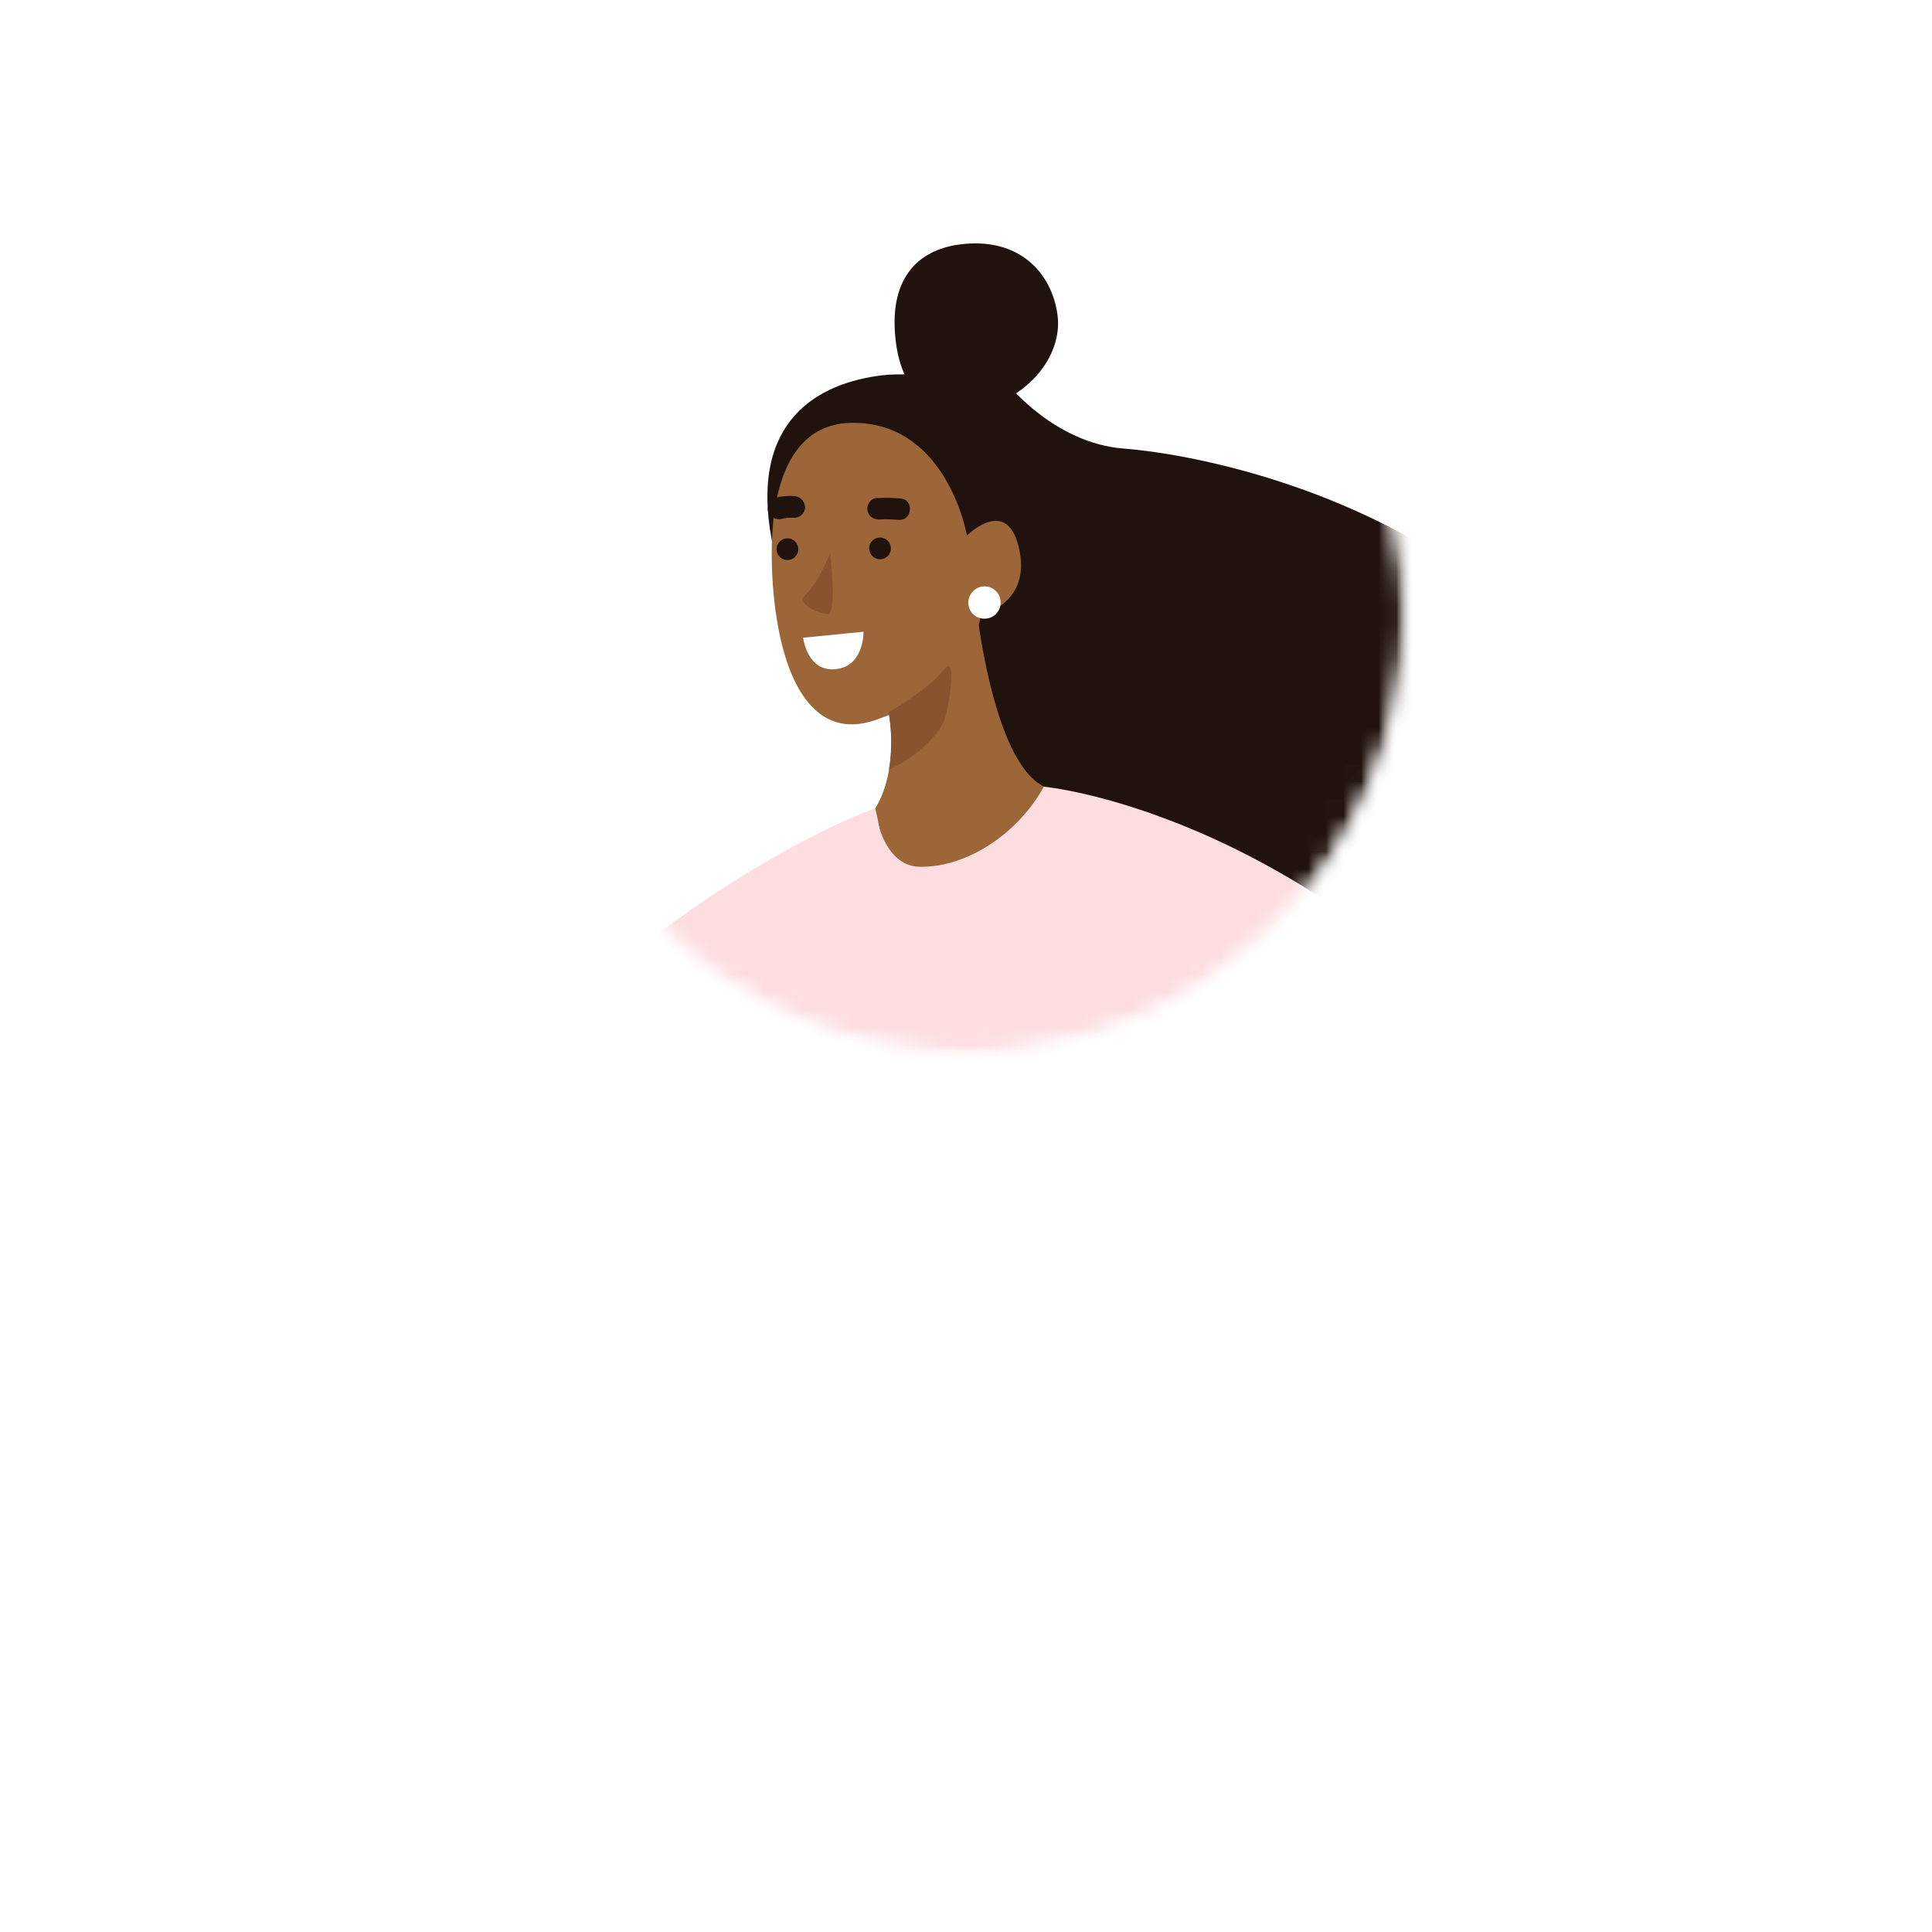 <svg width="110" height="110" viewBox="0 0 110 110" fill="none" xmlns="http://www.w3.org/2000/svg">
<g filter="url(#filter0_d_618_20845)">
<circle cx="55" cy="35" r="30" fill="white"/>
</g>
<mask id="mask0_618_20845" style="mask-type:alpha" maskUnits="userSpaceOnUse" x="30" y="10" width="50" height="50">
<circle cx="55" cy="35" r="25" fill="#C4C4C4"/>
</mask>
<g mask="url(#mask0_618_20845)">
<mask id="mask1_618_20845" style="mask-type:alpha" maskUnits="userSpaceOnUse" x="30" y="10" width="50" height="50">
<circle cx="55" cy="35" r="25" fill="#C4C4C4"/>
</mask>
<g mask="url(#mask1_618_20845)">
<g clip-path="url(#clip0_618_20845)">
<path d="M58.24 73.687C76.908 73.687 92.042 58.554 92.042 39.885C92.042 21.217 76.908 6.083 58.24 6.083C39.571 6.083 24.438 21.217 24.438 39.885C24.438 58.554 39.571 73.687 58.24 73.687Z" fill="white"/>
<path d="M57.323 21.804C57.323 21.804 60.004 25.242 63.992 25.54C67.979 25.86 79.117 27.9 87.642 35.967C96.052 43.919 93.508 52.008 92.042 54.323C84.548 66.194 65 60.831 54.963 46.165C44.948 31.498 57.323 21.804 57.323 21.804Z" fill="#20120C"/>
<path d="M57.277 22.515C55.696 21.644 52.236 21.14 50.219 21.369C46.621 21.804 42.656 23.912 43.94 30.742C45.75 40.367 55.1 38.419 58.538 34.821C61.379 31.91 61.792 24.967 57.277 22.515Z" fill="#20120C"/>
<path d="M51.021 19.581C51.342 21.965 52.739 23.729 55.123 23.408C58.4 22.95 60.531 20.315 60.21 17.931C59.89 15.548 58.033 13.463 54.619 13.921C52.235 14.242 50.517 15.892 51.021 19.581Z" fill="#20120C"/>
<path d="M55.054 30.489C55.054 30.489 53.954 24.073 48.569 24.073C44.49 24.073 43.573 28.794 44.054 33.904C44.558 38.992 46.438 42.154 49.806 41.008C53.358 39.794 55.329 37.823 55.856 35.004C55.856 35.004 58.629 34.408 58.056 31.406C57.438 28.106 55.054 30.489 55.054 30.489Z" fill="#9C6639"/>
<path d="M49.829 46.027C49.829 46.027 51.273 43.987 50.539 40.298L55.558 34.317C55.558 34.317 56.475 43.369 59.454 44.79C59.454 44.79 57.667 51.802 54.183 52.421C50.7 53.04 50.448 48.594 49.829 46.027Z" fill="#9C6639"/>
<path d="M47.263 31.498C47.263 31.498 46.575 33.217 45.91 33.812C45.246 34.408 46.575 34.912 47.125 34.958C47.675 35.004 47.263 31.498 47.263 31.498Z" fill="#89532E"/>
<path d="M55.146 34.477C55.237 34.981 55.719 35.302 56.223 35.21C56.727 35.119 57.048 34.637 56.956 34.133C56.864 33.629 56.383 33.308 55.879 33.4C55.375 33.514 55.054 33.996 55.146 34.477Z" fill="white"/>
<path d="M50.608 40.55C50.608 40.55 52.969 39.175 53.748 38.121C54.527 37.067 54.046 40.412 53.725 41.1C53.129 42.269 51.915 43.185 50.608 43.827C50.608 43.827 50.906 42.36 50.608 40.55Z" fill="#89532E"/>
<path d="M30.648 60.51C32.573 55.583 43.756 48.273 49.806 46.027C49.806 46.027 50.173 49.327 52.373 49.35C55.1 49.396 58.01 47.402 59.431 44.79C59.431 44.79 73.548 46.073 86.862 61.29C86.862 61.29 78.498 73.619 68.506 75.292C33.558 81.09 30.648 60.51 30.648 60.51Z" fill="#FDDDDF"/>
<path d="M44.833 31.887C45.175 31.887 45.452 31.61 45.452 31.269C45.452 30.927 45.175 30.65 44.833 30.65C44.492 30.65 44.215 30.927 44.215 31.269C44.215 31.61 44.492 31.887 44.833 31.887Z" fill="#20120C"/>
<path d="M50.104 31.841C50.446 31.841 50.723 31.564 50.723 31.223C50.723 30.881 50.446 30.604 50.104 30.604C49.762 30.604 49.485 30.881 49.485 31.223C49.485 31.564 49.762 31.841 50.104 31.841Z" fill="#20120C"/>
<path d="M51.273 28.381C50.815 28.335 50.356 28.335 49.898 28.358C49.554 28.381 49.325 28.771 49.394 29.069C49.462 29.435 49.783 29.596 50.104 29.573C50.448 29.55 50.792 29.573 51.136 29.596C51.938 29.688 52.075 28.45 51.273 28.381Z" fill="#20120C"/>
<path d="M45.223 28.244C44.879 28.221 44.512 28.244 44.192 28.335C43.871 28.404 43.642 28.771 43.733 29.091C43.825 29.412 44.146 29.619 44.489 29.55C44.558 29.527 44.604 29.527 44.673 29.504C44.696 29.504 44.742 29.504 44.764 29.481H44.787C44.925 29.481 45.062 29.481 45.2 29.481C45.521 29.504 45.842 29.206 45.842 28.885C45.819 28.541 45.567 28.267 45.223 28.244Z" fill="#20120C"/>
<path d="M45.727 36.31L49.165 35.967C49.165 35.967 49.21 37.96 47.56 38.098C45.956 38.258 45.727 36.31 45.727 36.31Z" fill="white"/>
</g>
</g>
</g>
<defs>
<filter id="filter0_d_618_20845" x="0" y="0" width="110" height="110" filterUnits="userSpaceOnUse" color-interpolation-filters="sRGB">
<feFlood flood-opacity="0" result="BackgroundImageFix"/>
<feColorMatrix in="SourceAlpha" type="matrix" values="0 0 0 0 0 0 0 0 0 0 0 0 0 0 0 0 0 0 127 0" result="hardAlpha"/>
<feMorphology radius="15" operator="erode" in="SourceAlpha" result="effect1_dropShadow_618_20845"/>
<feOffset dy="20"/>
<feGaussianBlur stdDeviation="20"/>
<feComposite in2="hardAlpha" operator="out"/>
<feColorMatrix type="matrix" values="0 0 0 0 0.467 0 0 0 0 0.478 0 0 0 0 0.565 0 0 0 0.5 0"/>
<feBlend mode="normal" in2="BackgroundImageFix" result="effect1_dropShadow_618_20845"/>
<feBlend mode="normal" in="SourceGraphic" in2="effect1_dropShadow_618_20845" result="shape"/>
</filter>
<clipPath id="clip0_618_20845">
<rect width="68.75" height="68.75" fill="white" transform="translate(23.75 5.625)"/>
</clipPath>
</defs>
</svg>
